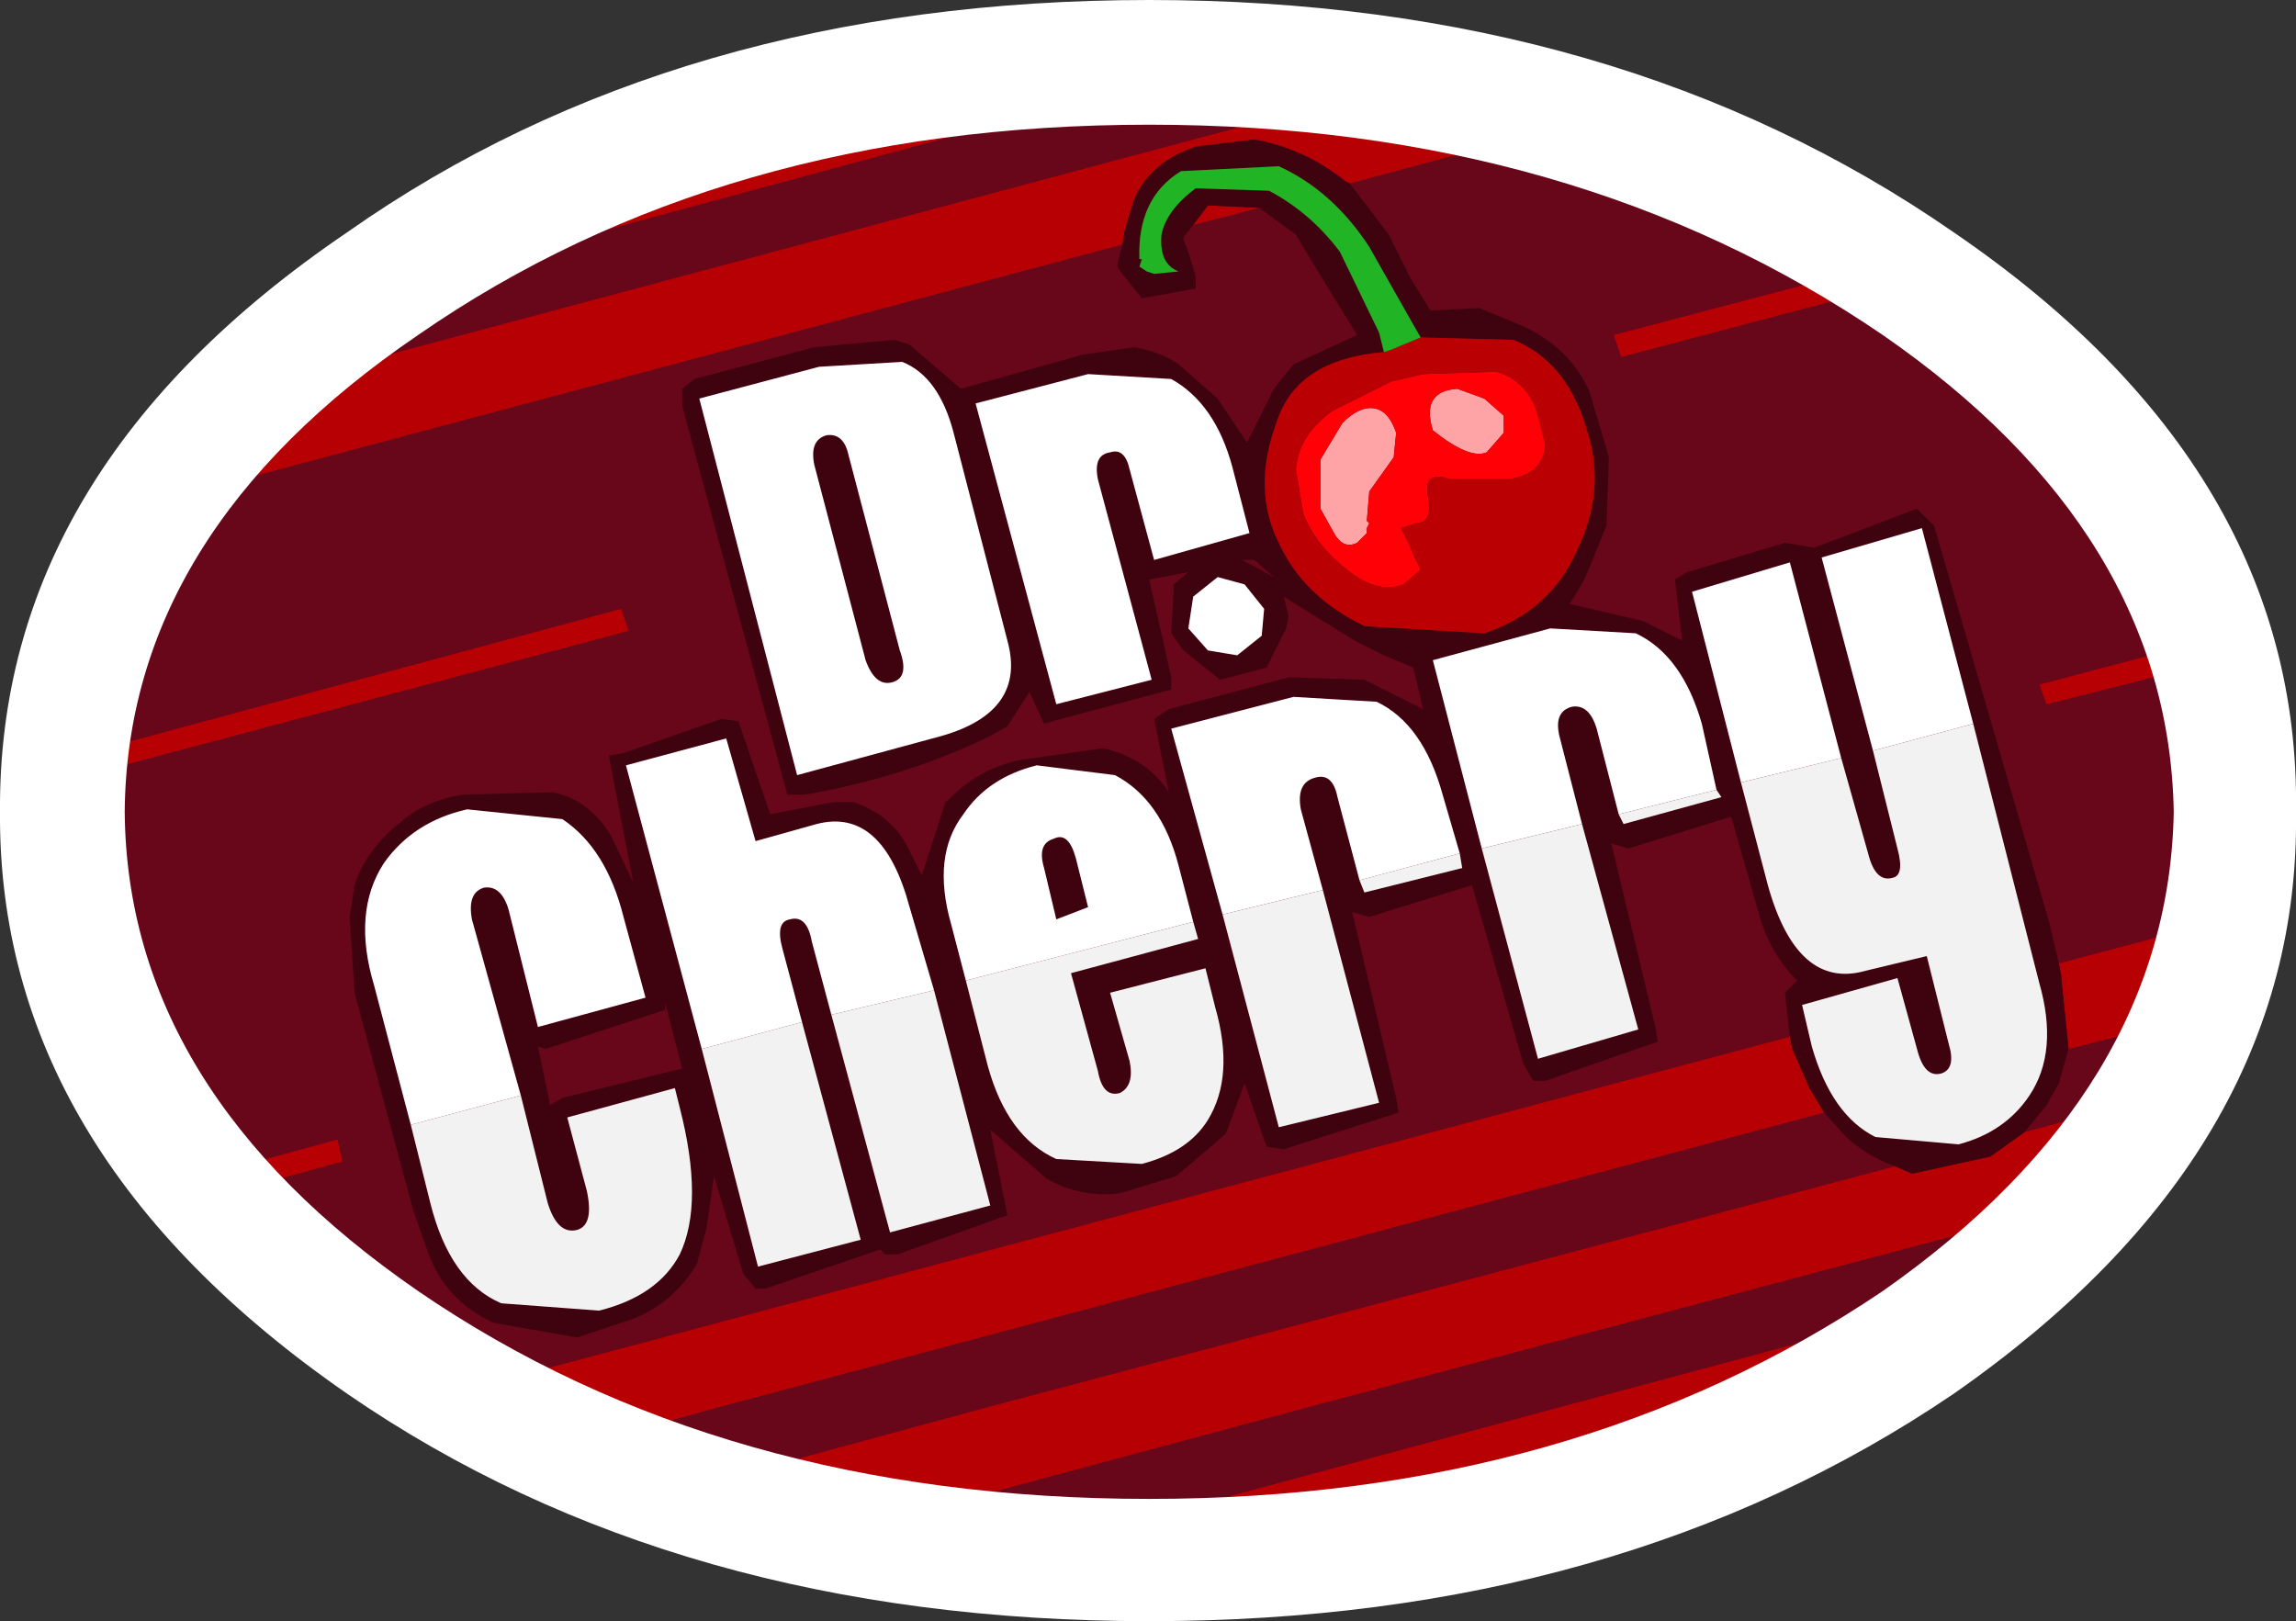 <?xml version="1.0" encoding="UTF-8" standalone="no"?>
<svg xmlns:ffdec="https://www.free-decompiler.com/flash" xmlns:xlink="http://www.w3.org/1999/xlink" ffdec:objectType="shape" height="33.15px" width="46.95px" xmlns="http://www.w3.org/2000/svg">
  <rect width="100%" height="100%" fill="#333333" stroke="none"/>
  <g transform="matrix(1.0, 0.0, 0.0, 1.0, 0.0, 0.0)">
    <path d="M0.55 16.6 Q0.5 9.75 7.5 5.05 14.05 0.4 23.5 0.4 32.85 0.4 39.55 5.05 46.45 9.75 46.35 16.6 46.45 23.4 39.55 28.2 32.85 32.75 23.5 32.75 14.05 32.75 7.5 28.2 0.5 23.4 0.55 16.6" fill="#68061a" fill-rule="evenodd" stroke="none"/>
    <path d="M45.85 12.9 L41.7 14.0 41.85 14.4 46.0 13.35 Q46.35 14.9 46.35 16.6 L46.25 18.6 42.1 19.7 41.9 18.85 39.55 10.75 39.2 10.4 37.1 11.2 36.5 11.1 34.5 11.7 34.25 11.85 34.4 13.1 33.6 12.7 32.1 12.35 32.4 11.85 32.85 10.75 32.9 9.35 32.5 8.0 Q32.1 7.1 31.1 6.65 L30.25 6.3 29.25 6.35 28.85 5.7 28.4 4.8 27.6 3.75 32.65 2.4 34.65 2.4 Q37.25 3.45 39.55 5.05 L39.65 5.1 33.0 6.85 33.15 7.3 40.15 5.45 Q44.6 8.7 45.85 12.9 M45.8 20.55 L45.1 22.15 41.4 23.15 41.85 22.6 42.1 22.15 42.3 21.45 45.8 20.55 M43.8 24.25 L42.25 26.0 31.8 28.8 26.65 28.8 43.8 24.25 M38.85 28.7 L38.65 28.8 38.35 28.8 38.85 28.7 M20.1 28.8 L14.6 28.8 37.3 22.75 37.75 23.25 Q38.2 23.65 38.75 23.85 L20.1 28.8 M8.3 28.75 L7.5 28.2 Q5.1 26.55 3.55 24.7 L7.0 23.75 6.9 23.3 3.25 24.3 2.7 23.6 2.7 15.6 12.85 12.9 12.7 12.45 2.7 15.15 2.7 10.4 22.95 5.0 22.85 5.4 22.85 5.45 22.95 5.6 23.35 6.1 24.45 5.9 24.45 5.65 24.3 5.15 24.2 4.9 24.2 4.85 24.4 4.6 25.75 4.25 26.5 4.8 26.95 5.55 27.75 6.85 26.45 7.45 26.05 7.95 25.5 9.05 24.9 8.15 24.1 7.45 Q23.75 7.2 23.2 7.1 L22.15 7.25 19.65 7.95 18.6 7.05 18.3 6.95 16.65 7.1 14.2 7.75 13.95 7.95 13.95 8.3 16.1 16.25 16.45 16.25 Q18.5 15.9 20.25 15.05 L20.6 14.85 21.05 14.15 21.35 14.8 21.7 14.7 23.95 14.1 23.95 13.85 23.5 11.85 24.3 11.7 24.0 11.95 24.0 12.05 23.95 12.95 24.2 13.3 24.95 13.9 25.9 13.65 26.3 12.85 26.35 12.6 26.3 12.4 26.25 12.2 27.7 13.1 28.3 13.4 28.9 13.65 29.1 14.5 27.9 13.9 26.35 13.85 23.9 14.5 23.6 14.7 23.9 16.2 Q23.45 15.5 22.55 15.3 L21.15 15.5 Q20.1 15.6 19.35 16.4 L19.35 16.35 18.85 17.9 18.55 17.3 Q18.2 16.65 17.45 16.4 L17.05 16.4 15.75 16.65 15.1 14.75 14.75 14.7 12.75 15.4 12.45 15.45 12.95 18.05 12.5 17.1 Q12.05 16.35 11.3 16.2 L9.45 16.25 Q8.85 16.35 8.4 16.65 7.5 17.3 7.25 18.1 L7.15 18.75 7.25 20.3 8.45 24.75 8.75 25.6 Q9.1 26.6 10.1 27.05 L11.8 27.35 13.0 26.95 Q13.8 26.6 14.25 25.85 L14.45 25.1 14.6 24.05 15.2 26.05 15.45 26.35 15.65 26.35 18.0 25.55 18.1 25.65 18.35 25.65 20.6 24.85 20.25 23.1 21.4 24.1 Q22.1 24.5 22.9 24.4 L24.05 24.05 25.05 23.2 25.1 23.1 25.45 22.15 25.9 23.45 26.25 23.5 28.6 22.75 28.55 22.45 27.65 18.65 28.0 18.75 30.1 18.1 31.15 21.75 31.35 22.1 31.6 22.1 33.9 21.3 33.85 21.0 32.95 17.25 33.3 17.35 35.4 16.7 36.0 18.8 Q36.2 19.45 36.65 19.95 L36.75 20.05 36.5 20.3 36.6 21.2 8.3 28.75 M3.65 8.4 L5.55 6.55 20.9 2.4 26.1 2.4 3.65 8.4 M9.75 3.65 Q11.0 2.95 12.35 2.4 L14.35 2.4 9.75 3.65 M25.65 11.45 L26.05 11.8 25.4 11.45 25.65 11.45 M13.6 20.65 L13.6 20.5 13.95 21.85 11.5 22.45 11.25 22.6 11.0 21.4 11.15 21.45 13.6 20.65" fill="#68061a" fill-rule="evenodd" stroke="none"/>
    <path d="M45.85 12.9 L46.0 13.35 41.85 14.4 41.7 14.0 45.85 12.9 M46.25 18.6 L45.8 20.55 42.3 21.45 42.15 20.0 42.15 19.95 42.1 19.7 46.25 18.6 M45.1 22.15 L43.8 24.25 26.65 28.8 15.5 31.8 12.55 30.85 20.1 28.8 38.75 23.85 39.1 24.0 40.7 23.65 41.4 23.15 45.1 22.15 M42.25 26.0 L39.55 28.2 38.85 28.7 38.35 28.8 23.65 32.75 23.5 32.75 18.45 32.4 31.8 28.8 42.25 26.0 M14.6 28.8 L10.45 29.95 8.3 28.75 36.6 21.2 36.65 21.45 37.0 22.25 37.3 22.75 14.6 28.8 M3.55 24.7 L3.25 24.3 6.9 23.3 7.0 23.75 3.55 24.7 M2.7 15.6 L0.55 16.15 0.6 15.7 2.7 15.15 12.7 12.45 12.85 12.9 2.7 15.6 M2.7 10.4 L2.1 10.55 3.65 8.4 26.1 2.4 30.7 1.2 33.8 2.1 32.65 2.4 27.6 3.75 27.5 3.7 Q26.7 3.05 25.65 2.85 L24.45 3.0 Q23.55 3.3 23.2 4.05 L23.0 4.7 22.95 5.0 2.7 10.4 M5.55 6.55 L7.5 5.05 9.75 3.65 14.35 2.4 21.7 0.45 23.5 0.4 27.5 0.65 20.9 2.4 5.55 6.55 M39.65 5.1 L40.15 5.45 33.15 7.3 33.0 6.85 39.65 5.1 M25.75 4.25 L24.4 4.6 24.7 4.2 25.75 4.25" fill="#b70004" fill-rule="evenodd" stroke="none"/>
    <path d="M42.1 19.7 L42.15 19.95 42.15 20.0 42.3 21.45 42.1 22.15 41.85 22.6 41.4 23.15 40.7 23.65 39.1 24.0 38.75 23.85 Q38.2 23.65 37.75 23.25 L37.3 22.75 37.0 22.25 36.65 21.45 36.6 21.2 36.5 20.3 36.75 20.05 36.65 19.95 Q36.2 19.45 36.0 18.8 L35.4 16.7 33.3 17.35 32.95 17.25 33.85 21.0 33.9 21.3 31.6 22.1 31.35 22.1 31.15 21.75 30.1 18.1 28.0 18.75 27.65 18.65 28.55 22.45 28.6 22.75 26.25 23.5 25.9 23.45 25.45 22.15 25.1 23.1 25.05 23.2 24.05 24.05 22.9 24.4 Q22.1 24.5 21.4 24.1 L20.25 23.1 20.6 24.85 18.35 25.65 18.1 25.65 18.0 25.55 15.65 26.35 15.45 26.35 15.2 26.05 14.6 24.05 14.45 25.1 14.25 25.85 Q13.8 26.6 13.0 26.95 L11.8 27.35 10.1 27.05 Q9.1 26.6 8.75 25.6 L8.45 24.75 7.25 20.3 7.15 18.75 7.25 18.1 Q7.5 17.3 8.4 16.65 8.85 16.35 9.45 16.25 L11.3 16.2 Q12.05 16.35 12.5 17.1 L12.95 18.05 12.45 15.45 12.75 15.4 14.75 14.7 15.1 14.75 15.75 16.65 17.05 16.4 17.45 16.4 Q18.2 16.65 18.55 17.3 L18.85 17.9 19.35 16.35 19.35 16.4 Q20.1 15.6 21.15 15.5 L22.55 15.3 Q23.45 15.5 23.9 16.2 L23.6 14.7 23.9 14.5 26.35 13.85 27.9 13.9 29.1 14.5 28.9 13.65 28.3 13.4 27.7 13.1 26.25 12.2 26.3 12.4 26.35 12.6 26.3 12.85 25.9 13.65 24.95 13.9 24.2 13.3 23.95 12.95 24.0 12.05 24.0 11.95 24.3 11.7 23.5 11.85 23.95 13.85 23.95 14.1 21.7 14.7 21.35 14.8 21.05 14.15 20.6 14.85 20.25 15.05 Q18.5 15.9 16.45 16.25 L16.1 16.25 13.95 8.3 13.95 7.95 14.2 7.75 16.65 7.1 18.3 6.95 18.6 7.05 19.65 7.95 22.15 7.25 23.2 7.1 Q23.75 7.2 24.1 7.45 L24.9 8.15 25.5 9.05 26.05 7.95 26.45 7.45 27.75 6.85 26.95 5.55 26.5 4.8 25.75 4.25 24.7 4.2 24.4 4.6 24.2 4.85 24.2 4.9 24.3 5.15 24.45 5.65 24.45 5.9 23.35 6.1 22.95 5.6 22.85 5.45 22.85 5.4 22.95 5.0 23.0 4.7 23.2 4.05 Q23.55 3.3 24.45 3.0 L25.65 2.85 Q26.7 3.05 27.5 3.7 L27.6 3.75 28.4 4.8 28.85 5.7 29.25 6.35 30.25 6.3 31.1 6.65 Q32.1 7.1 32.5 8.0 L32.9 9.35 32.85 10.75 32.4 11.85 32.1 12.35 33.6 12.7 34.4 13.1 34.25 11.85 34.5 11.7 36.5 11.1 37.1 11.2 39.2 10.4 39.55 10.75 41.9 18.85 42.1 19.7 M35.6 16.0 L36.15 18.1 Q36.75 20.25 38.15 19.85 L39.4 19.55 39.85 21.35 Q40.0 21.85 39.7 21.95 39.35 22.05 39.2 21.45 L38.8 20.0 36.85 20.55 37.05 21.4 Q37.45 22.8 38.35 23.25 L40.05 23.4 Q41.0 23.15 41.5 22.4 42.1 21.5 41.7 20.1 L40.35 14.8 39.3 10.8 37.25 11.4 38.3 15.35 38.8 17.35 Q38.95 17.9 38.7 17.95 38.35 18.05 38.2 17.45 L37.65 15.5 36.6 11.5 34.6 12.1 35.6 16.0 M28.3 7.2 Q26.5 7.35 26.1 8.65 25.6 10.0 26.15 11.1 26.65 12.2 27.9 12.8 L27.85 12.8 30.35 12.95 Q31.7 12.5 32.25 11.25 32.85 10.0 32.45 8.8 32.05 7.4 30.95 6.95 L29.05 6.9 28.85 6.55 28.0 5.05 Q27.25 3.9 26.15 3.4 L24.15 3.5 Q23.25 4.05 23.3 5.3 L23.35 5.3 23.3 5.45 23.45 5.55 23.6 5.6 24.1 5.55 Q23.7 5.4 23.75 4.8 23.85 4.3 24.45 3.85 L25.95 3.9 Q26.8 4.35 27.4 5.15 L28.2 6.8 28.25 7.0 28.3 7.2 M24.9 11.8 L24.4 12.2 24.3 12.85 24.7 13.3 25.3 13.4 25.8 13.0 25.85 12.45 25.45 11.95 24.9 11.8 M23.1 9.6 L23.6 11.45 25.55 10.9 25.2 9.55 Q24.85 8.25 23.95 7.75 L22.25 7.65 19.95 8.25 21.6 14.4 23.55 13.9 22.45 9.8 Q22.35 9.3 22.7 9.25 23.0 9.15 23.1 9.6 M25.65 11.45 L25.4 11.45 26.05 11.8 25.65 11.45 M27.05 18.2 L26.6 16.55 Q26.5 16.0 26.9 15.9 27.25 15.8 27.35 16.3 L27.8 18.0 27.9 18.25 29.9 17.75 29.85 17.45 29.5 16.25 Q29.1 14.8 28.15 14.35 L26.45 14.25 23.95 14.9 25.0 18.7 26.15 23.05 28.2 22.55 27.05 18.2 M35.1 16.15 L34.8 14.8 Q34.4 13.4 33.45 12.95 L31.7 12.85 29.3 13.5 30.3 17.35 31.45 21.65 33.5 21.05 32.35 16.85 31.9 15.1 Q31.75 14.55 32.15 14.45 32.5 14.4 32.65 14.9 L33.1 16.65 33.2 16.85 35.2 16.3 35.1 16.15 M24.4 18.85 L24.1 17.7 Q23.75 16.35 22.8 15.85 L21.2 15.65 Q20.2 15.9 19.7 16.65 19.05 17.5 19.45 18.9 L19.75 20.05 20.2 21.8 Q20.6 23.25 21.6 23.7 L23.35 23.8 Q24.3 23.55 24.7 22.9 25.25 22.0 24.85 20.6 L24.65 19.8 22.7 20.3 23.1 21.7 Q23.2 22.2 22.9 22.35 22.55 22.45 22.45 21.9 L21.9 19.9 24.5 19.2 24.4 18.85 M22.0 17.55 L22.25 18.55 21.6 18.8 21.35 17.75 Q21.2 17.25 21.55 17.15 21.85 17.0 22.0 17.55 M10.65 22.4 L9.65 18.8 Q9.55 18.25 9.9 18.15 10.25 18.1 10.4 18.6 L11.0 21.0 13.2 20.4 12.75 18.75 Q12.4 17.35 11.5 16.75 L9.55 16.55 Q8.45 16.8 7.85 17.65 7.2 18.65 7.65 20.15 L8.4 23.0 8.8 24.6 Q9.2 26.2 10.25 26.65 L12.25 26.8 Q13.45 26.5 13.9 25.65 14.4 24.6 13.9 22.65 L13.8 22.25 11.6 22.85 12.0 24.35 Q12.15 25.05 11.8 25.15 11.4 25.25 11.2 24.6 L10.65 22.4 M19.5 8.85 Q19.2 7.7 18.45 7.4 L16.75 7.5 14.3 8.15 16.3 15.85 19.25 15.05 Q21.0 14.55 20.6 13.1 L19.5 8.85 M16.9 8.9 Q17.25 8.85 17.35 9.3 L18.4 13.3 Q18.6 13.85 18.25 13.95 17.9 14.05 17.7 13.5 L16.65 9.5 Q16.55 9.0 16.9 8.9 M19.1 20.25 L18.6 18.55 Q18.05 16.5 16.7 16.85 L15.45 17.2 14.85 15.1 12.8 15.65 14.35 21.45 15.5 25.9 17.6 25.35 16.4 20.9 16.0 19.4 Q15.85 18.85 16.15 18.8 16.5 18.7 16.6 19.25 L17.0 20.75 18.2 25.2 20.25 24.65 19.1 20.25 M13.6 20.65 L11.15 21.45 11.0 21.4 11.25 22.6 11.5 22.45 13.95 21.85 13.6 20.5 13.6 20.65" fill="#3f030f" fill-rule="evenodd" stroke="none"/>
    <path d="M40.35 14.8 L41.7 20.1 Q42.1 21.5 41.5 22.4 41.0 23.15 40.05 23.4 L38.35 23.25 Q37.45 22.8 37.05 21.4 L36.85 20.55 38.8 20.0 39.2 21.45 Q39.35 22.05 39.7 21.95 40.0 21.85 39.85 21.35 L39.4 19.55 38.15 19.85 Q36.75 20.25 36.15 18.1 L35.6 16.0 37.65 15.5 38.2 17.45 Q38.35 18.05 38.7 17.95 38.95 17.9 38.8 17.35 L38.3 15.35 40.35 14.8 M27.8 18.0 L29.85 17.45 29.9 17.75 27.9 18.25 27.8 18.0 M25.0 18.7 L27.05 18.2 28.2 22.55 26.15 23.05 25.0 18.7 M35.1 16.15 L35.2 16.3 33.2 16.85 33.1 16.65 35.1 16.15 M32.35 16.85 L33.5 21.05 31.45 21.65 30.3 17.35 32.35 16.85 M24.4 18.85 L24.5 19.2 21.9 19.9 22.45 21.9 Q22.55 22.45 22.9 22.35 23.2 22.2 23.1 21.7 L22.7 20.3 24.65 19.8 24.85 20.6 Q25.25 22.0 24.7 22.9 24.3 23.55 23.35 23.8 L21.6 23.7 Q20.6 23.25 20.2 21.8 L19.75 20.05 24.4 18.85 M10.65 22.4 L11.2 24.6 Q11.4 25.25 11.8 25.15 12.15 25.05 12.0 24.35 L11.6 22.85 13.8 22.25 13.9 22.65 Q14.4 24.6 13.9 25.65 13.45 26.5 12.25 26.8 L10.25 26.65 Q9.2 26.2 8.8 24.6 L8.4 23.0 10.65 22.4 M19.1 20.25 L20.25 24.65 18.2 25.2 17.0 20.75 19.1 20.25 M16.4 20.9 L17.6 25.35 15.5 25.9 14.35 21.45 16.4 20.9" fill="#f2f2f2" fill-rule="evenodd" stroke="none"/>
    <path d="M35.6 16.0 L34.6 12.1 36.6 11.5 37.65 15.5 35.6 16.0 M38.3 15.35 L37.25 11.4 39.3 10.8 40.35 14.8 38.3 15.35 M23.1 9.6 Q23.0 9.15 22.7 9.25 22.35 9.3 22.45 9.8 L23.55 13.9 21.6 14.4 19.95 8.25 22.25 7.65 23.95 7.75 Q24.85 8.25 25.2 9.55 L25.55 10.9 23.6 11.45 23.1 9.6 M24.9 11.8 L25.45 11.95 25.85 12.45 25.8 13.0 25.3 13.4 24.7 13.3 24.3 12.85 24.4 12.2 24.9 11.8 M27.8 18.0 L27.35 16.3 Q27.25 15.8 26.9 15.9 26.5 16.0 26.6 16.55 L27.05 18.2 25.0 18.7 23.95 14.9 26.45 14.25 28.15 14.35 Q29.1 14.8 29.5 16.25 L29.85 17.45 27.8 18.0 M30.3 17.35 L29.3 13.5 31.7 12.85 33.45 12.95 Q34.4 13.4 34.8 14.8 L35.1 16.15 33.1 16.65 32.65 14.9 Q32.5 14.4 32.15 14.45 31.75 14.55 31.9 15.1 L32.35 16.85 30.3 17.35 M22.0 17.55 Q21.85 17.0 21.55 17.15 21.2 17.25 21.35 17.75 L21.6 18.8 22.25 18.55 22.0 17.55 M19.75 20.05 L19.45 18.9 Q19.05 17.5 19.7 16.65 20.2 15.9 21.2 15.65 L22.8 15.85 Q23.75 16.35 24.1 17.7 L24.4 18.85 19.75 20.05 M16.9 8.9 Q16.55 9.0 16.65 9.5 L17.7 13.5 Q17.9 14.05 18.25 13.95 18.6 13.85 18.4 13.3 L17.35 9.3 Q17.25 8.85 16.9 8.9 M19.5 8.85 L20.6 13.1 Q21.0 14.55 19.25 15.05 L16.3 15.85 14.3 8.15 16.75 7.5 18.45 7.4 Q19.2 7.7 19.5 8.85 M8.4 23.0 L7.65 20.15 Q7.2 18.65 7.85 17.65 8.45 16.8 9.55 16.55 L11.5 16.75 Q12.4 17.35 12.75 18.75 L13.2 20.4 11.0 21.0 10.4 18.6 Q10.25 18.1 9.9 18.15 9.55 18.25 9.65 18.8 L10.65 22.4 8.4 23.0 M14.35 21.45 L12.8 15.65 14.85 15.1 15.45 17.2 16.7 16.85 Q18.05 16.5 18.6 18.55 L19.1 20.25 17.0 20.75 16.6 19.25 Q16.5 18.7 16.15 18.8 15.85 18.85 16.0 19.4 L16.4 20.9 14.35 21.45" fill="#ffffff" fill-rule="evenodd" stroke="none"/>
    <path d="M30.75 8.5 L30.75 8.85 30.4 9.25 Q30.05 9.4 29.3 8.8 29.05 8.0 29.8 7.95 L30.35 8.15 30.75 8.5 M28.1 8.35 Q28.4 8.4 28.55 8.85 L28.5 9.35 28.0 10.05 27.95 10.65 28.0 10.7 27.95 10.8 27.95 10.9 27.75 11.1 Q27.45 11.25 27.25 10.85 L27.0 10.4 27.0 9.4 27.45 8.65 Q27.8 8.3 28.1 8.35" fill="#ffa4a6" fill-rule="evenodd" stroke="none"/>
    <path d="M30.75 8.5 L30.35 8.15 29.8 7.95 Q29.05 8.0 29.3 8.8 30.05 9.4 30.4 9.25 L30.75 8.85 30.75 8.5 M30.6 7.6 Q31.25 7.8 31.45 8.5 L31.6 9.1 Q31.55 9.7 30.85 9.8 L29.65 9.8 Q29.1 9.6 29.2 10.15 29.3 10.7 28.95 10.7 L28.65 10.8 28.8 11.1 28.95 11.45 29.05 11.65 28.7 11.95 Q28.15 12.15 27.55 11.65 26.9 11.15 26.65 10.5 L26.5 9.6 Q26.55 8.9 27.25 8.4 L28.45 7.8 29.1 7.65 30.6 7.6 M28.1 8.35 Q27.8 8.3 27.45 8.65 L27.0 9.4 27.0 10.4 27.25 10.85 Q27.45 11.25 27.75 11.1 L27.95 10.9 27.95 10.8 28.0 10.7 27.95 10.65 28.0 10.05 28.5 9.35 28.55 8.85 Q28.4 8.4 28.1 8.35" fill="#ff0006" fill-rule="evenodd" stroke="none"/>
    <path d="M30.6 7.6 L29.1 7.65 28.45 7.8 27.25 8.4 Q26.55 8.9 26.5 9.6 L26.65 10.5 Q26.9 11.15 27.55 11.65 28.15 12.15 28.7 11.95 L29.05 11.65 28.95 11.45 28.8 11.1 28.65 10.8 28.95 10.7 Q29.3 10.7 29.2 10.15 29.1 9.6 29.65 9.8 L30.85 9.8 Q31.55 9.7 31.6 9.1 L31.45 8.5 Q31.25 7.8 30.6 7.6 M29.05 6.9 L30.95 6.95 Q32.05 7.4 32.45 8.8 32.85 10.0 32.25 11.25 31.7 12.5 30.35 12.95 L27.85 12.8 27.9 12.8 Q26.65 12.2 26.15 11.1 25.6 10.0 26.1 8.65 26.5 7.35 28.3 7.2 L28.45 7.15 29.05 6.9" fill="#bb0004" fill-rule="evenodd" stroke="none"/>
    <path d="M28.3 7.2 L28.25 7.0 28.2 6.8 27.4 5.15 Q26.8 4.35 25.95 3.9 L24.45 3.85 Q23.85 4.3 23.75 4.8 23.7 5.4 24.1 5.55 L23.6 5.6 23.45 5.55 23.3 5.45 23.35 5.3 23.3 5.3 Q23.25 4.05 24.15 3.5 L26.15 3.4 Q27.25 3.9 28.0 5.05 L28.85 6.55 29.05 6.9 28.45 7.15 28.3 7.2" fill="#21b424" fill-rule="evenodd" stroke="none"/>
    <path d="M38.5 6.85 Q32.2 2.55 23.5 2.55 14.75 2.55 8.55 6.85 2.6 10.9 2.55 16.6 2.6 22.3 8.55 26.4 14.75 30.65 23.5 30.65 32.2 30.65 38.5 26.4 44.35 22.3 44.45 16.6 44.35 10.9 38.5 6.85 M23.5 0.0 Q33.1 0.0 39.95 4.75 47.05 9.6 46.95 16.6 47.05 23.55 39.95 28.5 33.1 33.15 23.5 33.15 13.85 33.15 7.1 28.5 -0.05 23.55 0.0 16.6 -0.05 9.6 7.1 4.75 13.85 0.0 23.5 0.0" fill="#ffffff" fill-rule="evenodd" stroke="none"/>
  </g>
</svg>
